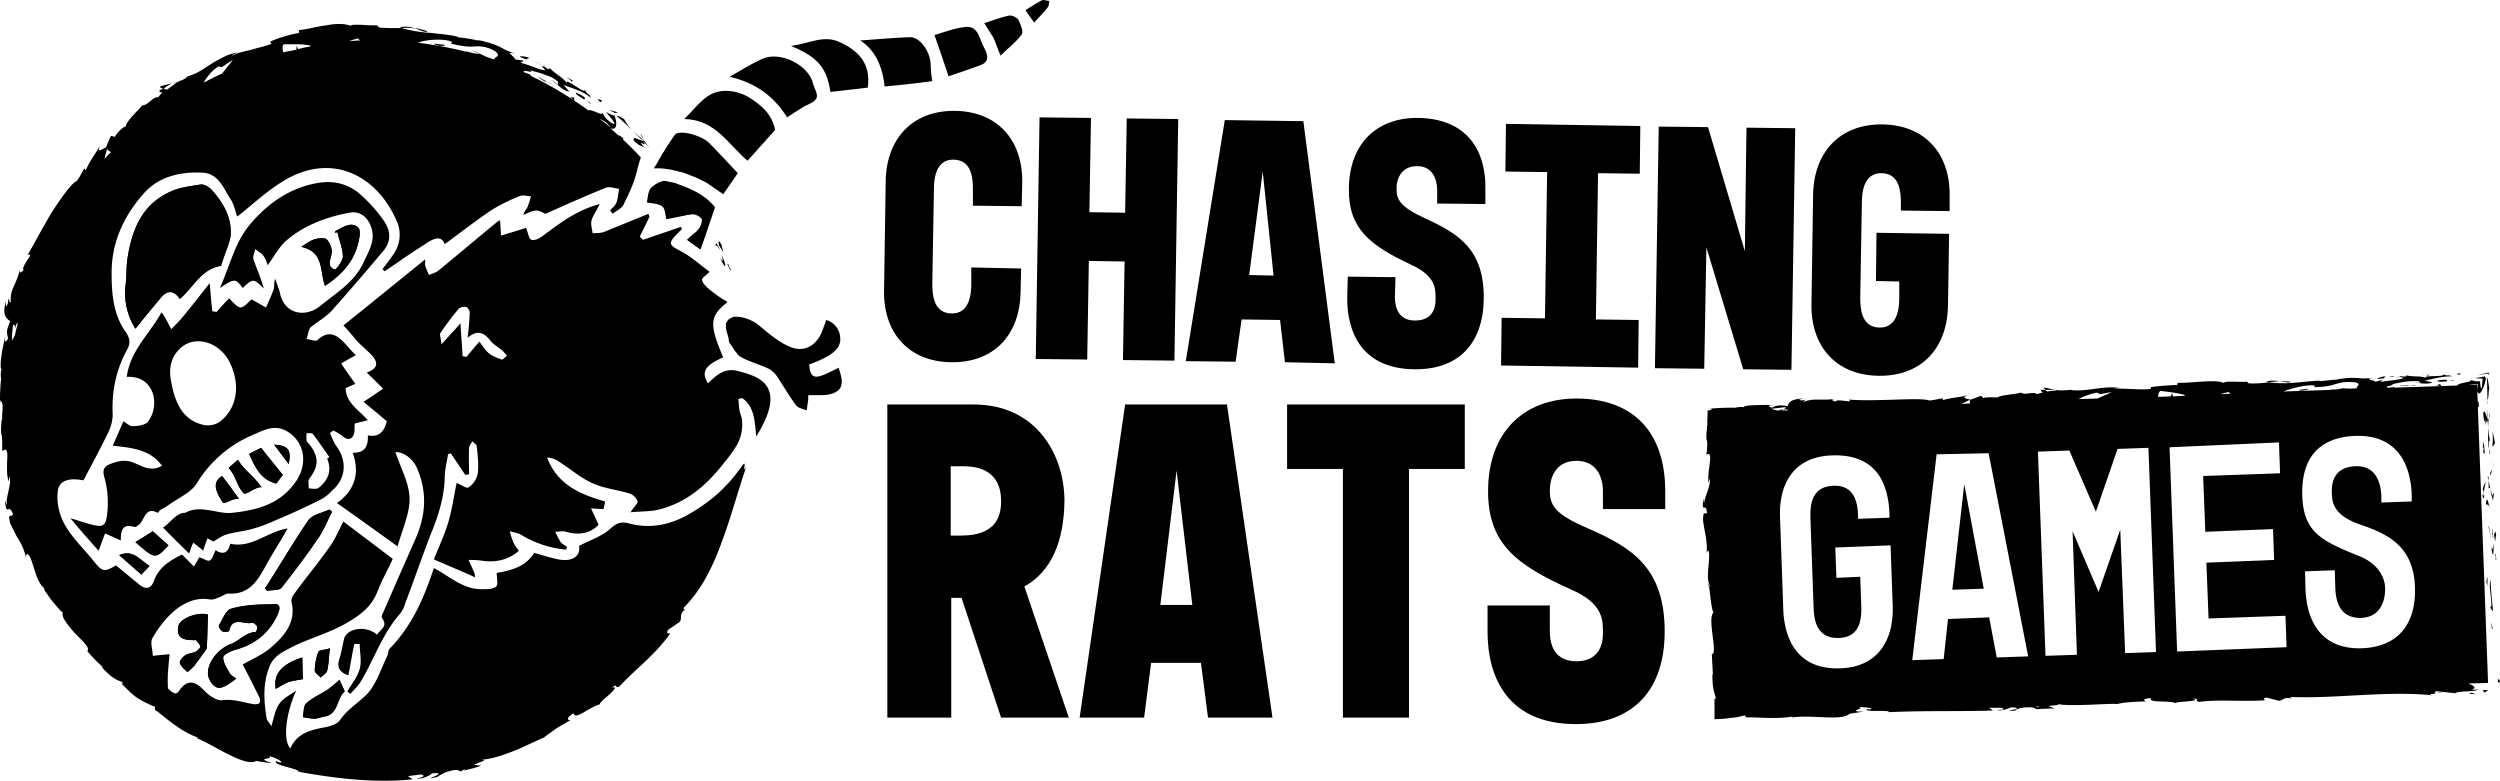 <svg xmlns="http://www.w3.org/2000/svg" width="1387.811" height="433.419" viewBox="0 0 1387.811 433.419"><path d="M64.74,136.057c-1.5,1.8-3.007,3.007-4.511,4.812-3.909-3.308-7.819-6.917-12.329-10.826C55.719,126.735,59.327,132.749,64.74,136.057Z" transform="translate(18.258 178.099)"/><path d="M69.244,132.819c-7.217,7.819-7.518,7.819-18.344-1.8,3.007-1.8,6.315-3.909,9.623-6.014C63.229,127.406,66.237,130.112,69.244,132.819Z" transform="translate(24.279 169.91)"/><path d="M75.453,140.7c-.3,5.714-.3,11.127-.6,16.84,0,.9,0,2.1-.6,2.706-2.105,3.007-4.21,5.714-6.315,8.721a42.714,42.714,0,0,1-3.909,3.609c-1.5-1.5-3.609-3.007-4.21-5.112-.3-.9,1.5-3.308,3.007-4.21,1.8-1.2,4.21-1.2,6.014-2.1.9-.6,2.406-2.105,2.406-2.707-.3-1.2-1.5-2.406-2.406-3.609h-.6c-5.112,0-10.525-.3-9.322-7.518C59.515,142.805,70.04,138.9,75.453,140.7Z" transform="translate(40.023 200.52)"/><path d="M107.662,86.587c.3,5.112-2.406,10.224-3.909,15.036-.6,1.8-1.2,3.308-1.5,4.511-11.127,1.8-15.337,12.029-22.854,18.344-3.609-5.112-7.217-4.811-10.826-.3-4.511,5.413-9.021,10.826-13.833,16.84a37.1,37.1,0,0,1-5.413-24.659c.6-4.511.3-9.022.9-13.532,2.406-16.239,7.819-30.673,24.057-37.89,5.112-2.406,11.127-3.007,16.539-3.909,1.8-.3,4.511,1.2,6.014,2.706C102.85,70.348,107.361,77.866,107.662,86.587Z" transform="translate(20.444 41.425)"/><path d="M78.568,127.43c-4.21,0-5.714,2.105-8.721,2.406-3.007-4.811-7.217-11.127-.6-15.036C71.952,118.409,74.959,122.318,78.568,127.43Z" transform="translate(54.049 149.437)"/><path d="M86.444,127.137c-2.706-.9-8.721,4.511-9.924,3.308-3.909-3.909-4.21-9.623-8.42-14.134,2.105-1.8,3.609-3.007,5.112-4.511C77.122,118.115,81.332,119.919,86.444,127.137Z" transform="translate(58.803 143.415)"/><path d="M90.544,124.636c-.6.9-2.105,2.706-3.609,4.811-8.42-2.1-11.728-8.721-15.036-16.539l6.616-3.308C82.425,114.712,86.334,119.223,90.544,124.636Z" transform="translate(66.43 138.999)"/><path d="M102.831,144.64c-4.811,10.224-12.63,16.239-23.456,19.246-2.406.6-6.616,2.707-6.616,4.21,0,3.007,2.105,6.014,3.609,8.721.6,1.2,2.105,1.8,3.609,3.007-8.119,6.315-10.826,6.616-14.134,1.8-.9-1.5-1.8-3.609-1.5-5.413.3-6.616,6.616-13.532,12.931-15.637,4.511-1.8,7.819-6.315,13.532-6.616a4.49,4.49,0,0,0,.9-3.007c-.6-.9-2.105-2.406-3.007-2.105-4.21,1.2-10.826-3.909-12.63,4.511,0,.3-2.706.9-3.609.3-1.2-.6-2.406-2.706-2.105-3.308,2.105-3.308,3.909-8.721,6.917-9.322,7.217-2.105,14.735-2.406,22.253-2.406C104.335,137.723,104.936,140.129,102.831,144.64Z" transform="translate(51.136 196.881)"/><path d="M84.619,119.826c-3.308-4.511-5.714-7.518-8.119-10.826C84.619,109.6,86.123,112.007,84.619,119.826Z" transform="translate(75.663 137.795)"/><path d="M92.015,160.329c-3.308.6-6.014.9-8.42,1.8s-4.21,2.406-6.616,3.609c-1.5-8.119,3.308-13.833,14.735-17.441C91.714,152.209,92.015,156.119,92.015,160.329Z" transform="translate(76.086 216.677)"/><path d="M92.42,146.6c-.6,4.511-.6,8.42-1.5,12.329-.3,1.5-2.406,2.706-3.609,3.909-1.2-1.2-3.308-2.706-3.308-3.909A31.242,31.242,0,0,1,86.105,148.4C87.007,147.5,90.014,147.5,92.42,146.6Z" transform="translate(90.717 213.265)"/><path d="M112.089,122.2c-2.406,4.511-4.21,9.322-6.917,13.532-6.616,9.924-13.833,19.246-21.05,28.568-1.5,1.8-5.413,1.2-8.119,1.8-.3-.3-.6-.9-1.2-1.2,8.119-12.63,15.637-25.561,24.057-37.89,2.406-3.308,7.819-4.21,11.728-6.014C110.886,121.3,111.488,121.6,112.089,122.2Z" transform="translate(72.251 161.881)"/><path d="M104.955,159.016c-4.511,3.909-3.308,12.63-11.127,13.833-1.8.3-3.909,1.2-5.714,1.2a45.612,45.612,0,0,1-6.315-.9c.6-2.406.3-6.014,1.8-7.518,3.308-3.007,7.819-5.112,11.728-7.518a85.266,85.266,0,0,0,6.917-5.714C102.85,154.505,105.256,158.715,104.955,159.016Z" transform="translate(86.301 224.906)"/><path d="M112.173,81.889c-3.007,8.721-9.322,15.036-17.442,20.449-3.007-7.819-.3-18.945-13.232-21.652,3.308-2.105,5.413-3.609,7.518-4.21s5.413-.9,6.616,0c1.8,2.105,3.308,5.413,2.706,8.119-.6,3.609-2.706,6.916,1.8,8.721.6.3,4.511-4.812,4.511-7.217,0-4.511-2.105-9.022-3.007-13.532-.6,0-.9.3-1.5.3a1.485,1.485,0,0,0,.3-.9c4.21-2.105,9.022-5.714,12.931-1.8C114.88,72.567,113.376,78.28,112.173,81.889Z" transform="translate(85.699 56.347)"/><path d="M36.2,130.4h.6C37.4,131,36.8,130.7,36.2,130.4Z" transform="translate(-5.226 180.748)"/><path d="M29.5,89.906c-.3.3-.3.6-.6.9v-1.2h0V87.5c0,.3.3.6.3.9A2.711,2.711,0,0,0,29.5,89.906Z" transform="translate(-19.878 94.641)"/><path d="M31.5,89.6c-.6,1.8-1.2,3.007-1.5,3.909Z" transform="translate(-17.671 98.856)"/><path d="M61.106,156c-.9,0-1.8-.3-2.706-.3.3,0,.3-.3.3-.6s0-.3.3-.3h0C59.3,154.8,59.9,155.1,61.106,156Z" transform="translate(39.333 229.723)"/><path d="M33.9,135.452c.9,1.2,1.5,1.5,1.8,1.2C34.5,135.753,33.9,135.151,33.9,135.452Z" transform="translate(-9.843 190.732)"/><path d="M149.3,138.079l-.6.6C149,138.079,149.3,137.778,149.3,138.079Z" transform="translate(220.581 195.924)"/><path d="M163.7,112c0,.6,0,.9-.3,1.2a2.274,2.274,0,0,0,.3-1.2Z" transform="translate(250.086 143.816)"/><path d="M104.1,167.78h-.6C105.3,167.179,106.207,166.878,104.1,167.78Z" transform="translate(129.857 254.634)"/><path d="M47.089,57.3Z" transform="translate(16.362 34.024)"/><path d="M49.911,57.9c-1.8,1.5-3.308,2.706-3.909,6.014L45.4,57Z" transform="translate(13.24 33.422)"/><path d="M30.9,89.5c-.3,1.2-.9,1.2-.9.6C30.3,90.1,30.6,89.8,30.9,89.5Z" transform="translate(-17.671 98.655)"/><path d="M58.8,155.3h-.3l-.3-.3.6.3Z" transform="translate(38.932 230.125)"/><g transform="translate(0 13.274)"><path d="M160,87.5a7.076,7.076,0,0,0,.6,2.406A7.076,7.076,0,0,1,160,87.5Z" transform="translate(243.262 81.367)"/><path d="M426.756,318.394c5.112-13.532,8.721-27.666,13.532-41.5-1.8,3.609-1.2,1.2-.9-1.8-.3.9-.6.9-.9.6a94.874,94.874,0,0,1-6.616,8.721c-1.8,2.1-3.909,4.21-6.014,6.315h0v-.6a1.1,1.1,0,0,1-.3.9A98.174,98.174,0,0,1,407.51,303.96c-10.224,5.714-21.351,7.819-33.079,4.511-3.909-.9-6.315,0-9.623,3.007-4.511,4.21-11.127,6.315-17.442,9.623.9,5.413-3.308,9.022-11.427,7.518-4.511-.9-9.022-2.406-13.532-3.609-4.811,7.819-12.63,9.623-20.749,11.127,0,2.706.9,6.315-.3,7.518-1.5,1.5-5.112,1.5-7.518,1.5-10.826.3-18.344-7.217-27.065-11.728-5.413,16.239-12.029,31.876-24.358,44.506-1.2,1.2-.9,3.308-1.8,4.811-3.308,6.917-5.714,14.735-10.525,20.148-4.812,5.112-11.127,8.721-15.337,14.735-1.5,2.406-5.413,3.609-8.721,4.21-7.819,1.5-15.337,3.308-18.945,11.728-4.511-4.811-2.105-20.749,3.308-32.177-3.308,2.406-7.217,4.21-9.322,7.217-2.406,3.308-3.007,7.518-4.511,12.63-1.2-2.1-2.706-3.308-2.706-4.811-1.5-9.322-2.1-18.644,1.5-27.967,1.8-4.812,5.413-7.518,10.224-9.924,10.826-6.014,23.155-8.721,33.981-15.337,7.518-4.511,12.63-8.721,15.938-16.84,2.406-6.315,5.714-12.029,8.42-18.043-9.022-6.917-18.043-13.532-27.365-20.75-2.406,4.511-4.511,9.623-7.518,13.833-6.014,8.721-12.931,16.84-19.246,25.561-1.2,1.5-2.406,3.609-2.1,5.112,2.706,11.127-3.609,18.644-10.826,24.96-4.511,4.21-10.525,6.616-16.239,9.924,3.007,5.714,6.014,11.728,9.021,17.742.6,1.2.9,2.706.3,3.609-.3.6-2.406.9-3.609.6-5.714-.9-11.127-3.007-17.141-2.1-3.308.3-7.819-3.007-10.525-6.014-5.112-5.112-9.322-5.112-13.232.6-.3.3-.3.6-.6.9h0a.3.3,0,0,0-.3.3c0,.3-.3.3-.6.3h-.3l.3.3a8.14,8.14,0,0,1-2.406-.9,17.19,17.19,0,0,1-2.406-2.105,84.294,84.294,0,0,1,0-8.721c.3-3.609.6-7.217.9-10.224-3.609.3-6.616.6-9.322.9,0-3.308-1.5-7.217-.3-9.623,6.014-10.525,17.442-24.358,32.177-21.652,1.8.3,3.909-.9,5.714-1.5,1.5-.6,3.007-1.8,4.21-1.8,13.232.9,17.442-9.322,22.554-18.344,3.308-5.714,6.917-11.427,10.525-17.742-11.126,1.5-19.847,11.127-31.876,8.42-1.2,5.714-4.511,6.014-8.119,3.609-1.2,2.1-1.5,4.811-3.308,5.714-1.2.6-3.609-1.2-5.714-1.8-.6.9-1.5,2.706-3.007,5.112l-6.616-6.616c-6.616,3.308-12.931,6.917-15.637,14.735-1.5,4.21-4.511,4.812-7.819,2.105-4.511-3.609-8.721-7.217-13.232-10.826-6.616,3.909-7.518,3.609-12.63-2.706-6.916-8.721-16.239-16.539-18.945-27.967a29.35,29.35,0,0,1-.6-11.427c1.2-5.112,6.315-6.616,14.134-5.112,4.811-9.021,9.623-18.043,14.134-27.365a23.307,23.307,0,0,0,2.105-9.022c-.6-12.931,1.8-24.96,8.119-36.387,1.8-3.308,1.5-6.014-.9-9.623-6.916-9.623-7.819-21.351-7.819-32.778,0-16.84,6.616-31.275,17.442-43.6,8.119-9.623,20.148-12.63,32.778-12.029,9.022.3,11.728,8.42,15.637,14.434,2.105,3.007,2.706,6.917,3.909,9.924,8.119-6.315,15.637-13.532,24.358-18.945,27.065-17.442,53.227-4.511,64.354,21.952a18.532,18.532,0,0,1-2.105,18.043c-1.8,2.706-3.909,5.413-6.014,8.119l1.2,1.2c3.609-2.406,7.217-4.811,10.525-7.217,4.511-3.007,8.721-5.714,13.232-8.721,3.909-2.406,7.819-3.909,9.623.9,9.022-6.616,17.442-13.232,26.463-19.246a103.358,103.358,0,0,1,15.337-7.518c1.8-.6,3.909,0,6.014.3a41.775,41.775,0,0,1-1.8,5.714c-.6,1.2-1.8,2.406-2.406,4.511,2.406-.9,4.812-2.406,7.217-2.406,2.1,0,4.21,1.5,5.112,1.8,11.427-5.112,22.253-9.924,33.38-14.434,2.1-.9,5.112.3,7.518.6-.6,2.406-.6,5.112-1.5,7.518-.6,1.8-2.406,3.007-3.609,4.511a7.974,7.974,0,0,1,1.5,1.8c2.105-1.8,5.112-3.007,6.014-5.112,3.007-6.014,6.014-12.329,7.518-18.945a65.3,65.3,0,0,1,2.105-7.217q-4.511-4.962-9.924-9.924h0l.3-.6c-1.8-1.5-3.308-2.406-2.706-1.5-1.5-1.5-3.007-2.706-4.511-4.21,3.609,1.5,3.909-3.007,2.1-7.217h.3l-.3-.3a.3.3,0,0,0,.3.3c-.3.3-.6.6-4.811-1.8.9,1.5,7.217,8.119,3.308,6.315C360.6,82.932,362.1,82.932,360,80.527c.9,2.406-5.714-2.105-7.518-1.2-2.406-1.8-5.112-3.609-7.819-5.413h0v-1.8h-2.105l2.105,1.8A195.019,195.019,0,0,0,320.3,60.078c.3,0,.3-.3,0-.6l-3.308-1.2c-2.406-2.406,6.917,1.2,3.007-1.2,2.406.6,4.811,1.2,7.518,2.105,1.2.6,2.706.9,3.909,1.5a16.56,16.56,0,0,1,4.21,2.706v2.105c0-.6-2.706-2.706-4.511-3.308,3.007,1.2,7.518,6.917,10.826,6.616-1.2-1.2-2.105-2.406-3.308-3.609,4.511,1.8,10.826,3.308,15.337,7.217-1.2-3.007-1.2-.6-3.609-4.811,1.8,4.21-12.931-8.42-9.322-2.706-2.706-4.21-6.014-4.811-10.224-9.322,0,.6,1.2,2.105-3.007-.6h-1.2c.9.9,1.8,1.5,1.8,2.105-1.5,0-3.909-.9-6.315-1.8s-5.112-1.8-6.315-2.105c-2.706-1.5,1.5,0,.3-1.5-1.5-.3-2.706-.3-4.21-.6,0-1.5-6.616-5.112.3-3.007l-6.014-2.406a36.193,36.193,0,0,0-11.427-4.511c-3.007-1.2-7.819-.6-4.811-.9-3.308-.6-6.616-1.2-9.924-1.5v-.3c-4.811-1.2-9.924-1.5-15.036-2.105a79.624,79.624,0,0,1-16.239-2.706h-5.413a58.039,58.039,0,0,1-6.917-.3l-1.2-1.2c-2.105,0-5.413,0-8.42-.3-3.007,0-5.714-.3-6.315.6-2.406-1.2-7.819-1.5-13.232-.3a82.432,82.432,0,0,0-8.42,1.5c-2.706.6-5.112.9-6.917,1.2v1.5a68.187,68.187,0,0,0-7.518,1.8,57.263,57.263,0,0,0-8.42,3.007l.6,1.2c-2.406,1.2-6.014,1.8-9.924,3.007-1.8.6-3.909.9-6.014,1.5a35.377,35.377,0,0,0-6.014,2.105c.3-.6,2.406-1.5,4.21-1.8A23.2,23.2,0,0,0,151,49.252c-2.406,1.2-4.812,2.406-7.217,3.909s-4.511,3.007-6.616,4.21a28.363,28.363,0,0,1-6.916,3.007,11.3,11.3,0,0,1-4.811,2.706c.3,0,.3-.3.6-.3-.3,0-.6.3-.9.6a14.658,14.658,0,0,0-3.308,1.2l2.706-.9c-1.5.9-3.909,2.706-6.014,4.21l-1.8-.6a23.724,23.724,0,0,1,4.811-3.007c-3.308.9-7.518,1.5-6.616,2.406l1.5.6c-.3,0-.3.3-.6.3-2.406.9-1.5,1.8.3,1.8a19.454,19.454,0,0,0-2.406,2.706c-3.007-.6-5.413,4.511-9.022,4.511-.3.9-3.007,3.308-5.112,5.714-1.8,2.105-3.609,4.21-3.909,5.714h0v.6c-.3-.3-.9.3,0-.6a16.475,16.475,0,0,0-6.014,6.014l-2.105-.6a56.971,56.971,0,0,0-2.706,6.315c-3.609,2.105-5.112,2.706-3.308-.9-2.706,4.21-3.609,5.714-4.511,7.217a49.287,49.287,0,0,0-3.609,6.616l-.6-1.2c-1.8,2.406-3.308,6.916-5.112,7.518-2.706,1.8-7.518,8.42-12.63,16.239-4.811,7.819-9.623,17.141-13.833,24.358,2.406-.9,1.2.9-.3,3.007-1.2,2.105-3.007,4.511-1.8,5.413-1.2.6-2.406,2.706-2.105-.3a66.082,66.082,0,0,1-3.609,9.623,15.662,15.662,0,0,0-1.5,8.42c-1.2.6-.6-2.1-1.5-1.5,0,.6,0,2.706-.9,3.609-.6.6-.3-1.5-.3-2.706-1.2,4.21-1.2,6.616-.3,8.42a5.863,5.863,0,0,0,2.706,2.706,26.465,26.465,0,0,0-1.8,5.112,11.689,11.689,0,0,0,.6,4.511c-.9,1.5-2.406,3.609-1.5-1.5-.3,1.5-1.5,6.014-2.105,10.224s-.9,8.119,0,8.42c-.6.9-.6,4.21-.3,5.112a106.466,106.466,0,0,0-.6,13.833l.3-1.8c2.105,2.706.6,5.413.9,10.826h-.3c-.6,6.014-.3,7.518,0,8.721s.3,2.707.3,8.721l1.5-.9c1.5.3,1.5,3.007,1.2,6.616,0,3.308-.3,7.819.9,11.127l.3-2.706c.9,1.8.3,4.511-.3,7.518s-1.5,6.014-.9,7.819c0,.9-.9-1.2-1.2-2.406.9,10.525,2.105.9,4.511,8.119-.6,1.5-3.007-.9-1.8,3.909,0,1.2,2.105,4.511,3.909,8.42a33.24,33.24,0,0,1,5.112,11.728c0-1.8.3-3.308,2.105-.6,2.406,4.812,3.609,14.434,8.119,17.442v1.2c1.2,1.5,3.007,4.511,5.112,6.917s3.909,4.811,5.112,5.413c-.6,1.5.3,3.308,1.8,5.413A52.35,52.35,0,0,0,68,370.117c4.21,4.21,8.119,7.819,6.315,9.322a82.859,82.859,0,0,0,8.721,9.022h-.6c5.413,6.014,8.42,7.217,11.127,8.119,1.2,1.5,0,.9-.3.9,4.21,4.21,6.616,6.616,9.022,8.119a56.378,56.378,0,0,0,9.623,4.812v1.8c2.406.9,12.931,11.728,24.057,15.337a2.348,2.348,0,0,1-1.5,0c6.014,2.406,12.63,6.616,18.945,9.623,6.014,3.007,11.728,5.112,14.735,3.308a76.247,76.247,0,0,0,8.721,1.2c-10.525-3.308,2.1-1.8-1.8-3.909a18.011,18.011,0,0,1,6.014,2.406c1.5.9,1.5,1.5-.9.9l-.9-.6c-2.706,2.406,12.931,4.21,12.329,6.014,21.351,3.909,43,6.315,63.451,4.21l-2.706-1.8,7.217-.9c1.8.3,2.706,1.5-2.406,2.1,3.007.9,8.42-2.1,8.42-2.706,9.924-.9-3.308,3.308-.3,2.706l4.21-.9h-.9c3.308-1.5,3.308-2.406,9.322-3.609,3.909-.3,2.406.9,3.909.6a9.484,9.484,0,0,0,2.406-.6,73.782,73.782,0,0,0,8.721-2.406l-3.909-.6c3.609-1.8,8.119-2.406,3.609-3.007,3.308.6,11.427-1.8,18.945-4.811,3.909-1.5,7.217-3.308,10.224-4.511a57.548,57.548,0,0,1,6.014-2.706c2.105-1.8,4.511-3.308,6.917-5.112,2.406-1.5,5.112-3.007,8.119-4.812-1.5.6-3.609-.6,1.5-3.609.3,2.105,2.706,1.2,5.714-.6s6.616-3.909,9.322-4.511c-1.8.3,1.5-2.406,4.21-4.811,3.007-2.707,5.413-5.413,1.8-4.21,3.909-3.007,1.2.9,4.511-.9,7.819-8.721,19.547-17.141,27.967-29.17-.3-.6-2.406.9-1.2-2.1,2.406-1.5,4.511-3.007,6.616-4.511,1.5-2.406-.9-3.909,3.308-7.217-.9.3-1.8.9-.9-.9C415.63,345.158,421.945,331.926,426.756,318.394ZM364.808,88.947a46.861,46.861,0,0,0-6.014-4.812A11.372,11.372,0,0,1,364.808,88.947Zm-7.217-6.014Zm-55.633-37.89h0c-.6-.3-.9-.3-1.2-.6C301.056,44.741,301.357,44.741,301.959,45.042Zm-42.1-3.909a38.107,38.107,0,0,1,12.329-.9c7.819.9,3.007,2.406,4.21,2.105a70.139,70.139,0,0,0,8.119,1.5,28.8,28.8,0,0,0,5.112,0,18.309,18.309,0,0,1,11.127,2.706c3.909,3.007-.9,3.007-.3,4.511a33.04,33.04,0,0,1-7.217-2.706,32.591,32.591,0,0,0-5.714-2.406l4.811,2.1a26.342,26.342,0,0,1-8.119-1.8,4.9,4.9,0,0,0,1.8.9,218.039,218.039,0,0,0-28.568-5.413A7.077,7.077,0,0,0,259.858,41.133Zm-34.883-1.8c-.3.3.3.9.9,1.2-2.1,0-3.909.3-6.014.3A46.385,46.385,0,0,1,224.975,39.328Zm-41.5,3.308h6.315a45.512,45.512,0,0,1,7.819.6c.3,0,.6.3.9.6a61.59,61.59,0,0,0-7.217,1.5l-.6-2.105-.3,2.406h0c-2.406.6-4.812.9-7.217,1.5C182.574,45.042,182.574,43.538,183.476,42.636ZM147.089,54.966l2.1.3c1.8-1.2,3.909-2.706,6.014-3.909l-6.014,7.518c-3.308,1.5-6.917,3.308-10.224,5.112A25.589,25.589,0,0,1,147.089,54.966ZM85.442,100.675c.3.9.9,1.2,2.105,1.8a46.258,46.258,0,0,0-3.609,3.909A40.059,40.059,0,0,1,85.442,100.675ZM32.516,207.129a73.925,73.925,0,0,1,.6-8.42c.6-.9.9,0,1.5,1.5v-1.5c.6-.9.9-1.5,1.2-1.5-.3,1.2-.6,2.706-.9,3.909,0,.3-.3.6-.3.9h0c0,.6-.3,1.2-.3,1.8A27.228,27.228,0,0,1,32.516,207.129Zm250.8,238.77h-1.5C284.818,444.7,284.216,445.3,283.314,445.9Z" transform="translate(-25.9 -31.345)"/><path d="M161.931,78.762c-.3-.6-.6-1.5-1.2-3.007-.3,1.2-1.8-3.007,1.2,3.609Z" transform="translate(243.436 57.327)"/><path d="M160.7,76.95c1.2,3.007,0-2.105,0,0Z" transform="translate(244.667 59.138)"/><path d="M161.1,77.3c0-.9-1.5-4.511-.6-3.308-2.1-3.909-2.1-2.706-1.8-.3Z" transform="translate(240.357 49.169)"/><path d="M159.231,73.6c-.6,0,.3.6,1.5,2.105L158.329,71.8h0C158.028,72.7,157.427,73,159.231,73.6Z" transform="translate(239.22 49.854)"/><path d="M158.8,75.7c3.308,7.217,4.21,5.714.9-1.8C160.3,76.306,161.206,79.313,158.8,75.7Z" transform="translate(240.853 54.069)"/><path d="M157.7,72.5h0l1.8,2.706Z" transform="translate(238.645 51.259)"/><path d="M144.1,51.7a18.246,18.246,0,0,0,2.105,3.007C145.6,53.805,144.7,51.7,144.1,51.7Z" transform="translate(211.348 9.51)"/><path d="M146.316,54.615l1.5,1.2A31.253,31.253,0,0,1,143.91,50.1c-3.007-1.8-3.609-1.8-4.21-1.8,2.406,2.105,4.812,4.21,7.217,6.616Z" transform="translate(202.516 2.686)"/><path d="M148.715,56.914c-2.105-.3-5.714-3.007-4.811,0,4.21,3.909,3.609,2.105,6.315,4.21-6.315-6.917,2.706,1.2-1.5-4.21l2.406,2.406,1.2,1.2c-.3-.6-.9-.9-1.2-1.5a16.682,16.682,0,0,0-1.8-2.406v.3h0c.3.3.3.6,0,0h-.6c-1.8-2.105,0-.6.6,0h.3c-2.406-2.105-4.811-3.909-7.217-6.014A85.47,85.47,0,0,1,148.715,56.914Z" transform="translate(207.936 7.904)"/><path d="M143.211,48.7c-1.5-.6-3.308-.9-4.811-1.5l3.007,1.8Z" transform="translate(199.907 0.478)"/><path d="M138.906,46.1l-2.706-.9,1.5,1.8Z" transform="translate(195.491 -3.537)"/><path d="M109.617,33.9a42.011,42.011,0,0,0-7.217-1.8C106.009,33.6,108.715,34.806,109.617,33.9Z" transform="translate(127.649 -29.831)"/><path d="M108.12,32.9a13.215,13.215,0,0,0-8.42-.6,2.711,2.711,0,0,0,1.5.3A27.778,27.778,0,0,1,108.12,32.9Z" transform="translate(122.229 -30.329)"/><path d="M125.1,38.5c2.105.9.6,0,0,0Z" transform="translate(173.212 -16.985)"/><path d="M127.1,41.9c.3-.3.6-.3,1.2-.3C127.7,41.6,127.4,41.6,127.1,41.9Z" transform="translate(177.226 -10.762)"/><path d="M125.3,38.6a11.354,11.354,0,0,0,2.406,1.5A6.547,6.547,0,0,1,125.3,38.6Z" transform="translate(173.613 -16.784)"/><path d="M126,38.9a6.574,6.574,0,0,1,1.5.9C127.8,39.8,127.8,39.5,126,38.9Z" transform="translate(175.018 -16.182)"/><path d="M126.906,39.3c-.6-.3-1.5-.6-2.706-1.2a27.942,27.942,0,0,1,3.007,1.5Z" transform="translate(171.405 -17.788)"/><path d="M134.61,43.305A27.494,27.494,0,0,0,130.4,41.2c2.105,1.2,2.706,1.8,3.308,2.706C134.009,43.606,133.407,42.7,134.61,43.305Z" transform="translate(183.85 -11.565)"/><path d="M132.215,44c-.3,1.2,2.406,2.406,5.112,4.21-.3,0-.3-.3-.6-.3C138.53,47.007,135.523,45.5,132.215,44Z" transform="translate(187.447 -5.945)"/><path d="M136.506,47.3c.6-.3-.9-.9-2.406-1.8C135,46.1,135.6,46.7,136.506,47.3Z" transform="translate(191.276 -2.934)"/><path d="M124.641,38.767c1.2.9,1.5-.9,2.105-.3C129.152,37.865,116.522,36.06,124.641,38.767Z" transform="translate(166.754 -19.356)"/><path d="M125.1,41.122l4.21,2.706c0-.3.6,0,1.5.3C128.107,42.626,125.1,40.821,125.1,41.122Z" transform="translate(173.212 -11.788)"/><path d="M130.709,43.9c-.9-.3-2.406-1.5-3.609-1.8A40.161,40.161,0,0,0,130.709,43.9Z" transform="translate(177.226 -9.759)"/><path d="M106.189,35c-.6.3.9.9,3.007,1.2,1.5,0,3.308,0,2.706-.6Z" transform="translate(134.986 -24.01)"/></g><path d="M33.933,119.6l-.3,3.308c-.6-1.8-.6-2.706-.3-3.609Z" transform="translate(-11.379 158.469)"/><path d="M40.9,136.7l-.9,1.5.6-2.406Z" transform="translate(2.401 191.587)"/><path d="M52.909,149.608c-.9,1.8-1.2-.6-3.609-3.308C50.2,147.5,51.706,148.405,52.909,149.608Z" transform="translate(21.068 212.663)"/><path d="M324.163,162.935c-3.609-3.007-9.021-4.511-13.833-5.714h0c-6.916-1.8-11.728,2.406-16.239,6.917-3.909-6.315-1.8-9.924,8.42-14.434-7.518-17.742-7.518-22.253.9-29.47.6-.3.9-.9,1.5-1.2a10.547,10.547,0,0,0-2.406-1.5,74.454,74.454,0,0,1-7.819-5.714c-1.8-1.5-3.609-3.308-3.909-5.112-.3-.9,2.406-2.706,4.21-4.511-5.413-3.909-10.525-8.721-16.539-11.728-5.714-3.007-6.616-3.909-2.1-8.721l3.308-3.308c-.3-.3-.3-.6-.6-1.2-6.917,2.406-14.134,4.811-21.05,7.217l-1.8-1.8c1.8-3.609,3.609-7.217,5.413-11.127-.3-.3-.3-.9-.6-1.5l-24.358,9.924c-2.105.9-4.511.6-6.616.9-.3-2.406-1.2-5.112-.6-7.217.9-3.007,3.007-5.714,4.511-9.022C221.318,67.908,212,75.125,202.673,82.042c-1.8,1.5-4.811,3.007-6.616,2.406-1.5-.6-1.8-3.909-3.007-6.616-3.909,1.2-8.42,2.706-13.833,4.21-.3-3.308-.3-6.014-.6-8.42-.6.3-.9.3-1.2.6-11.127,9.022-21.952,18.344-33.079,27.365-1.5,1.2-3.308,1.5-5.112,2.406a36.682,36.682,0,0,1-2.105-5.112c-.3-.6,0-1.5,0-3.609-15.637,12.63-30.372,24.659-45.408,36.688,3.609,3.909,6.014,6.917,8.42,9.623,1.5,1.5,3.308,3.007,4.811,4.511,6.917,6.014,6.315,9.623-.3,12.029,2.706,2.706,6.014,5.714,9.022,9.021-3.609,2.406-6.917,4.811-10.826,7.217,3.909,3.308,8.42,6.917,12.931,10.826-1.5,5.714-4.21,9.022-10.525,7.819.3,5.714-1.5,9.924-8.42,9.623,4.21,11.728.9,21.05-8.721,27.967,11.127,7.819,21.952,15.637,33.68,24.057,2.706-9.924,6.917-18.644,6.616-27.065s-5.112-16.84-7.819-25.26c4.511-.3,9.924,3.909,12.029,9.021,5.714,13.232,4.811,26.162-.9,39.093s-11.427,25.862-17.141,39.093c-.6,1.5-2.105,3.909-1.5,4.812,3.609,4.811-.9,6.315-2.706,9.322-6.014-5.413-16.84-3.609-18.344,2.406-.9,3.909-1.5,7.819-2.706,11.427-1.2,4.21,0,6.917,5.112,8.721,1.2-6.014,2.105-11.728,3.308-17.442h3.007c0,4.811,1.2,9.623,0,13.833-1.2,4.511-4.511,8.42-6.917,12.63.6.3,1.2.9,1.8,1.2,1.8-2.105,3.909-3.909,5.413-6.315,7.518-12.329,12.029-26.463,21.652-37.59a15.912,15.912,0,0,0,3.308-6.315c5.112-13.232,9.623-26.764,14.735-39.695,3.909-9.623,6.917-19.547,7.217-30.072,0-4.21,1.2-8.721,1.8-12.931.6-.3.9-.3,1.5-.6,2.706,3.909,5.413,8.119,8.119,12.029.6,0,1.2-.3,2.1-.3,0-4.811-.3-9.924,0-14.735,0-1.2,1.2-2.406,1.8-3.609.9.9,2.406,1.8,2.406,2.706.6,5.112,1.2,10.224.6,15.036a11.738,11.738,0,0,1-5.112,7.819c-1.2.9-4.511-1.8-6.616-2.406-1.5,6.916-2.406,14.134-4.511,21.351s-5.413,14.134-8.119,21.05c8.119,3.609,15.637,6.616,22.854,9.924a7.64,7.64,0,0,0-.9-3.609c-.9-2.105-1.8-3.909-2.706-6.014a48.712,48.712,0,0,1,6.616.3c7.518,1.2,14.735.3,21.351-5.413a19.628,19.628,0,0,1-3.007-4.511,38.884,38.884,0,0,1-2.105-6.315c2.105.6,4.511.9,6.014,1.8a58.56,58.56,0,0,0,25.26,8.42c.3-.6.3-.9.6-1.5-1.2-.9-2.706-1.5-3.609-2.706a52.253,52.253,0,0,1-3.007-5.714c2.105,0,4.21-.6,6.014,0,7.217,2.105,13.532.9,18.043-3.909-1.5-3.308-2.706-6.014-4.21-9.022,2.406,0,4.511.3,6.917.3a31.948,31.948,0,0,0,.9-4.21c-13.833-3.909-26.463-9.322-32.177-24.358a11.34,11.34,0,0,1,6.315,2.105c6.315,3.909,12.029,9.022,18.644,12.029,6.315,3.007,13.532,3.609,20.449,5.714A7.221,7.221,0,0,1,255,229.694c.3.9-2.1,3.007-3.909,6.014,6.014-.6,11.728-.3,16.84-1.8,15.337-4.21,26.162-14.134,35.485-26.162a74.456,74.456,0,0,0,5.714-7.819c.3-.3.3-.6.6-.9a22.892,22.892,0,0,0,3.308-13.232,12.067,12.067,0,0,0-.9-4.511c-.9-2.706-.9-5.714-1.2-8.42.6-.3,1.5-.3,2.105-.6,6.917,4.811,6.917,12.931,7.819,21.351C329.877,179.173,331.38,168.949,324.163,162.935ZM179.518,150.906c-2.406-.9-5.112-1.8-7.217-3.609-1.8-1.5-3.308-3.909-5.112-6.315-2.706,3.007-4.812,5.714-7.217,8.42-.6,0-1.5-.3-2.105-.3-.3-6.014-.9-12.029-1.2-18.344-3.007,3.609-6.315,6.917-10.525,11.728-.3-3.308-1.2-5.413-.6-6.315a159.24,159.24,0,0,1,10.224-13.532,5.219,5.219,0,0,1,4.21-.9,4.123,4.123,0,0,1,1.8,3.909,126.229,126.229,0,0,1-1.2,13.232c6.014-5.112,9.623-2.406,12.931,1.8,1.8,2.105,4.511,3.609,6.616,5.413.9.9,1.5,1.8,2.406,2.706C181.623,149.4,180.119,151.207,179.518,150.906Z" transform="translate(98.946 48.676)"/><path d="M184.447,131.38c9.623-10.826,18.945-21.652,28.267-32.778,4.511-5.413,3.909-11.427,0-16.84a80.222,80.222,0,0,0-12.63-14.134c-6.616-6.014-14.735-8.119-23.757-6.616-16.239,2.706-29.17,12.329-38.793,24.358-7.217,9.022-10.224,21.652-15.637,33.981,8.119-5.413,8.721-5.413,12.63,0,5.714-5.413,6.014-5.413,11.728.3-1.5-5.714-3.909-10.826-5.714-16.239-.6-1.5.6-3.609.9-5.714,1.5,1.2,3.308,2.1,4.511,3.609a17.537,17.537,0,0,1,2.406,5.413c3.609-4.811,6.315-10.224,10.525-13.833,9.924-8.42,21.952-12.931,34.883-15.337,6.014-1.2,10.525,2.706,12.329,8.721,2.105,7.217-1.8,12.931-4.511,18.945-5.112,11.127-15.637,17.141-24.358,24.358-8.119,6.315-19.547,4.21-21.952-7.217-.6-2.706-1.8-5.413-2.706-8.119-.9,2.406-.3,4.511-.9,6.014-1.2,3.308-2.706,6.616-4.21,9.924-2.706-1.5-5.112-3.007-8.119-4.511-6.014,6.014-6.014,6.014-12.329-.6-2.406,2.406-4.811,5.112-6.916,7.518-.9,0-1.5-.3-2.406-.3-.6-4.811-.9-9.623-1.5-15.637-5.714,7.217-10.525,13.532-15.637,19.547-1.8,2.105-3.909,4.21-5.714,6.014-1.2-2.406-2.406-4.811-3.909-7.217,0-.3-.3-.6-1.5-2.105-6.616,12.029-17.442,21.351-19.246,35.785,15.036-.9,18.945,15.337,11.728,24.96-1.5,1.8-5.714,2.406-8.721,2.406-1.5,0-3.308-1.8-4.811-2.706-2.105,4.511-3.909,9.022-6.014,13.532,10.224,1.2,20.449,1.8,27.365,11.127-6.014,3.609-10.826.3-15.337-1.5-4.811-2.1-9.021-1.2-13.532.6-3.007,1.2-4.21,3.007-3.308,6.616a53.284,53.284,0,0,1,1.5,22.855c-.6,3.909-2.105,5.112-4.811,4.811-4.511-.6-9.022-2.406-15.337-4.21,5.714,6.917,10.826,12.63,15.637,18.043,1.5-3.909,2.406-6.616,3.609-9.623,2.706,1.2,5.413,2.406,8.721,3.909,0-5.112.6-9.623,7.518-7.518.9.3,2.706-1.2,3.609-2.406,2.406-3.308,3.308-8.721,9.322-5.413.3,0,1.2-1.5,1.8-1.8a35.809,35.809,0,0,0,4.511-2.706c5.413-3.909,12.029-6.616,15.337-11.728a66.642,66.642,0,0,1,31.275-27.065c5.714-2.406,11.728-6.014,18.644-2.105,9.924,5.714,12.029,17.742,5.413,27.666-8.721,12.931-21.652,16.239-35.785,17.742-7.518.9-17.742-4.811-25.862,0-4.812-.3-8.721,6.014-12.329,8.119,2.105,2.406,12.029,12.029,14.434,14.434.6-1.2,1.2-3.909,2.406-6.014,2.105,1.8,3.909,3.007,5.413,4.511.6-2.105,1.5-4.511,2.406-6.916,2.105,1.2,3.308,1.8,3.308,1.8,3.007-1.8,5.112-3.308,7.217-3.909,5.112-1.5,10.224-1.8,15.036-3.308a82.392,82.392,0,0,0,12.029-4.511c8.721-3.609,17.141-7.518,25.561-11.728a23.549,23.549,0,0,0,6.014-4.811c7.819-6.616,8.42-16.539,2.406-24.659-1.5-2.105-2.406-4.812-3.609-7.217.6-.6,1.2-.9,1.8-1.5a28.556,28.556,0,0,1,5.112,3.007c3.007,2.706,5.714,2.105,6.616-1.8.3-1.5,0-3.308.3-5.112l7.217-1.8c-4.811-5.714-12.029-9.322-12.329-17.742a52.109,52.109,0,0,1,5.413-2.406c-2.706-3.909-5.413-7.518-7.819-11.427,2.706-1.5,5.112-3.007,8.119-4.511-1.2-1.2-3.007-3.007-4.511-4.811-4.811-5.413-9.623-10.224-16.84-3.609-.9.9-3.909-.3-6.014-.6.9-2.406.9-5.112,2.406-6.616C176.027,138,181.139,135.289,184.447,131.38ZM122.2,193.327a12,12,0,0,1-9.022,2.105c-11.127-2.406-15.938-10.826-18.344-24.057-.9-4.511-1.5-11.728,4.21-17.742,7.217-7.819,20.148-5.714,27.065,4.811C132.122,168.368,133.927,183.7,122.2,193.327Zm51.423,7.217c3.007,3.909,6.014,8.42,9.022,12.63-.3.3-.9.6-1.2.9,2.706,6.616.6,12.029-4.812,16.239-1.2.9-3.609.3-5.413.3,0-1.8-.6-4.21.3-5.413,5.112-6.616,5.413-11.728.6-18.344-.6-.9-1.8-1.8-2.105-2.706a19.647,19.647,0,0,1,0-4.21C171.216,199.943,173.02,199.643,173.621,200.545Z" transform="translate(0.193 40.537)"/><path d="M107.662,86.587c.3,5.112-2.406,10.224-3.909,15.036-.6,1.8-1.2,3.308-1.5,4.511-11.127,1.8-15.337,12.029-22.854,18.344-3.609-5.112-7.217-4.811-10.826-.3-4.511,5.413-9.021,10.826-13.833,16.84a37.1,37.1,0,0,1-5.413-24.659c.6-4.511.3-9.022.9-13.532,2.406-16.239,7.819-30.673,24.057-37.89,5.112-2.406,11.127-3.007,16.539-3.909,1.8-.3,4.511,1.2,6.014,2.706C102.85,70.348,107.361,77.866,107.662,86.587Z" transform="translate(20.444 41.425)"/><path d="M220.344,127.5c-4.21,2.105-9.623,1.2-14.735,1.5v2.406c-.3,2.105-.6,4.21-.9,6.014-1.8-.9-4.511-1.2-5.713-2.706-3.909-5.112-6.917-10.525-10.525-15.938a13.752,13.752,0,0,0-4.812-4.511c-5.112-2.406-10.826-3.909-15.637-6.616-.3-.3-.6-.3-.9-.6l-.6-.6c-.3-.3-.6-.6-.6-.9-.3-.3-.3-.6-.6-.6h0l-1.8-2.706a12.729,12.729,0,0,0-1.5-2.105,5.664,5.664,0,0,1-.6-2.406,1.808,1.808,0,0,0-.3-1.2c0-.3-.3-.9-.3-1.2s-.3-.9-.3-1.2c-.3-.9-.3-1.5-.6-2.406V89.309a.931.931,0,0,1,.3-.6,6.29,6.29,0,0,1,1.2-1.8,6.576,6.576,0,0,1,1.5-.9c.3,0,.3-.3.6-.3s.3,0,.6-.3h1.8c3.909,0,9.022,2.105,12.029,4.511,5.413,4.511,10.826,9.322,17.141,12.029,8.119,3.609,15.036-.3,18.344-8.721.6-1.8,1.5-3.909,2.1-6.014a10.653,10.653,0,0,1,7.819,9.924c.6,6.014-4.811,10.224-17.141,14.735.3,6.616,2.406,8.119,8.119,5.714,2.706-1.2,5.413-2.406,8.119-3.909C224.254,119.08,226.058,124.794,220.344,127.5Z" transform="translate(243.061 90.426)"/><path d="M160.5,89.906c-.3-.9-.3-1.5-.6-2.406A7.076,7.076,0,0,1,160.5,89.906Z" transform="translate(243.061 94.641)"/><path d="M202.721,65.356C197.909,70.769,192.5,76.783,187.384,82.5c-10.826-9.022-17.742-22.855-35.184-23.155,5.413-5.112,9.322-10.826,15.036-13.833,6.315-3.007,13.833-2.105,20.449,1.5C194.3,51.222,200.616,55.733,202.721,65.356Z" transform="translate(227.606 6.723)"/><path d="M208.715,60.623c-1.2,2.406-5.112,3.308-7.819,5.112-3.007,1.8-5.714,3.609-8.42,5.413C184.958,59.119,174.734,51.9,160.6,48.594c6.315-3.609,12.029-7.217,18.043-9.924C188.567,34.16,204.5,41.978,206.91,52.5,207.512,54.909,209.918,58.518,208.715,60.623Z" transform="translate(244.466 -5.986)"/><path d="M193.211,73.926l-8.119,11.728c-1.2-.9-2.105-1.5-3.308-2.406a26.013,26.013,0,0,1-3.007-2.105c-1.2-.6-2.1-1.5-3.308-2.105l-1.8-.9-1.8-.9-1.8-.9c-.9-.3-1.5-.6-2.406-.9-1.5-.6-3.007-1.2-4.812-1.8a2.253,2.253,0,0,0-1.5-.3c-.3,0-.6-.3-.9-.3s-.6-.3-.9-.3c-1.5-.3-2.706-.6-4.21-.9h-.3a33.14,33.14,0,0,0-5.413-.6H146.6c.3-.6.6-.9.9-1.5l.3-.3c.6-1.2,1.2-2.105,1.8-3.308.6-.9,1.2-2.105,1.8-3.007,0-.3.3-.6.6-.9a106.155,106.155,0,0,1,6.315-9.623c2.406-3.007,14.735.3,18.945,4.511,2.707,2.706,5.413,5.714,8.119,8.42C187.5,67.912,190.2,70.618,193.211,73.926Z" transform="translate(216.366 22.21)"/><path d="M198.232,61.171c-1.2-10.826-4.811-19.847-13.532-25.561,9.022-.6,18.344-1.5,27.365-1.8,5.714-.3,11.427,7.819,11.728,15.036a63.531,63.531,0,0,0,.9,9.322C216.576,59.366,207.555,60.269,198.232,61.171Z" transform="translate(292.839 -13.15)"/><path d="M193.852,63.457C191.747,49.925,186.936,44.211,171.9,37.9c10.224-1.2,18.043-6.315,27.065-2.105C209.49,40.6,216.406,47.82,214.6,61.051,207.986,61.953,201.07,62.555,193.852,63.457Z" transform="translate(267.147 -12.429)"/><path d="M102.831,144.64c-4.811,10.224-12.63,16.239-23.456,19.246-2.406.6-6.616,2.707-6.616,4.21,0,3.007,2.105,6.014,3.609,8.721.6,1.2,2.105,1.8,3.609,3.007-8.119,6.315-10.826,6.616-14.134,1.8-.9-1.5-1.8-3.609-1.5-5.413.3-6.616,6.616-13.532,12.931-15.637,4.511-1.8,7.819-6.315,13.532-6.616a4.49,4.49,0,0,0,.9-3.007c-.6-.9-2.105-2.406-3.007-2.105-4.21,1.2-10.826-3.909-12.63,4.511,0,.3-2.706.9-3.609.3-1.2-.6-2.406-2.706-2.105-3.308,2.105-3.308,3.909-8.721,6.917-9.322,7.217-2.105,14.735-2.406,22.253-2.406C104.335,137.723,104.936,140.129,102.831,144.64Z" transform="translate(51.136 196.881)"/><path d="M183.19,74.985c-2.406,6.917-4.511,13.532-7.217,21.05-.3.9-.6,1.5-.9,2.406-3.007-2.1-5.112-3.609-7.518-5.413a60.208,60.208,0,0,1,4.812-4.21,15.062,15.062,0,0,0,2.105-2.406c.9-1.2,1.8-4.21,1.2-5.112a6.32,6.32,0,0,0-3.308-2.105c-.3,0-.6-.3-.9-.3h-.9a2.711,2.711,0,0,0-1.5.3h-.9a1.808,1.808,0,0,0-1.2.3c-3.609.6-7.217,1.5-10.826,2.105-.6-2.406-.6-6.014-2.406-7.217-2.1-1.5-5.413-1.5-8.42-2.105.6-2.706.6-6.315,2.406-8.119a15.344,15.344,0,0,1,6.014-3.609,4.172,4.172,0,0,1,2.706,0c.6,0,.9.3,1.5.3s.9.3,1.5.3.9.3,1.5.3c.6.3.9.3,1.5.6s.9.3,1.5.6c.3,0,.6.3.9.3s.6.3.9.3C172.365,65.963,178.379,68.971,183.19,74.985Z" transform="translate(213.756 40.096)"/><path d="M198.4,36.433c5.112-1.5,11.127-3.909,17.442-4.511,7.217-.6,7.518,7.217,10.224,11.728,1.5,3.007,3.609,7.518-2.406,9.623s-11.728,4.21-17.442,6.014C203.512,51.168,201.106,43.951,198.4,36.433Z" transform="translate(320.337 -16.98)"/><path d="M112.089,122.2c-2.406,4.511-4.21,9.322-6.917,13.532-6.616,9.924-13.833,19.246-21.05,28.568-1.5,1.8-5.413,1.2-8.119,1.8-.3-.3-.6-.9-1.2-1.2,8.119-12.63,15.637-25.561,24.057-37.89,2.406-3.308,7.819-4.21,11.728-6.014C110.886,121.3,111.488,121.6,112.089,122.2Z" transform="translate(72.251 161.881)"/><path d="M112.173,81.889c-3.007,8.721-9.322,15.036-17.442,20.449-3.007-7.819-.3-18.945-13.232-21.652,3.308-2.105,5.413-3.609,7.518-4.21s5.413-.9,6.616,0c1.8,2.105,3.308,5.413,2.706,8.119-.6,3.609-2.706,6.916,1.8,8.721.6.3,4.511-4.812,4.511-7.217,0-4.511-2.105-9.022-3.007-13.532-.6,0-.9.3-1.5.3a1.485,1.485,0,0,0,.3-.9c4.21-2.105,9.022-5.714,12.931-1.8C114.88,72.567,113.376,78.28,112.173,81.889Z" transform="translate(85.699 56.347)"/><path d="M75.453,140.7c-.3,5.714-.3,11.127-.6,16.84,0,.9,0,2.1-.6,2.706-2.105,3.007-4.21,5.714-6.315,8.721a42.714,42.714,0,0,1-3.909,3.609c-1.5-1.5-3.609-3.007-4.21-5.112-.3-.9,1.5-3.308,3.007-4.21,1.8-1.2,4.21-1.2,6.014-2.1.9-.6,2.406-2.105,2.406-2.707-.3-1.2-1.5-2.406-2.406-3.609h-.6c-5.112,0-10.525-.3-9.322-7.518C59.515,142.805,70.04,138.9,75.453,140.7Z" transform="translate(40.023 200.52)"/><path d="M207.6,34.036c4.811-1.5,9.322-3.308,13.833-4.21,1.5-.3,4.511,1.2,5.112,2.406,1.2,2.406,3.007,6.616,1.8,8.119-3.007,4.21-7.518,7.518-11.728,11.728-1.8-4.21-2.706-7.217-3.909-9.924C211.209,39.75,209.4,37.043,207.6,34.036Z" transform="translate(338.803 -21.199)"/><path d="M104.955,159.016c-4.511,3.909-3.308,12.63-11.127,13.833-1.8.3-3.909,1.2-5.714,1.2a45.612,45.612,0,0,1-6.315-.9c.6-2.406.3-6.014,1.8-7.518,3.308-3.007,7.819-5.112,11.728-7.518a85.266,85.266,0,0,0,6.917-5.714C102.85,154.505,105.256,158.715,104.955,159.016Z" transform="translate(86.301 224.906)"/><path d="M90.544,124.636c-.6.9-2.105,2.706-3.609,4.811-8.42-2.1-11.728-8.721-15.036-16.539l6.616-3.308C82.425,114.712,86.334,119.223,90.544,124.636Z" transform="translate(66.43 138.999)"/><path d="M92.015,160.329c-3.308.6-6.014.9-8.42,1.8s-4.21,2.406-6.616,3.609c-1.5-8.119,3.308-13.833,14.735-17.441C91.714,152.209,92.015,156.119,92.015,160.329Z" transform="translate(76.086 216.677)"/><path d="M69.244,132.819c-7.217,7.819-7.518,7.819-18.344-1.8,3.007-1.8,6.315-3.909,9.623-6.014C63.229,127.406,66.237,130.112,69.244,132.819Z" transform="translate(24.279 169.91)"/><path d="M86.444,127.137c-2.706-.9-8.721,4.511-9.924,3.308-3.909-3.909-4.21-9.623-8.42-14.134,2.105-1.8,3.609-3.007,5.112-4.511C77.122,118.115,81.332,119.919,86.444,127.137Z" transform="translate(58.803 143.415)"/><path d="M92.42,146.6c-.6,4.511-.6,8.42-1.5,12.329-.3,1.5-2.406,2.706-3.609,3.909-1.2-1.2-3.308-2.706-3.308-3.909A31.242,31.242,0,0,1,86.105,148.4C87.007,147.5,90.014,147.5,92.42,146.6Z" transform="translate(90.717 213.265)"/><path d="M64.74,136.057c-1.5,1.8-3.007,3.007-4.511,4.812-3.909-3.308-7.819-6.917-12.329-10.826C55.719,126.735,59.327,132.749,64.74,136.057Z" transform="translate(18.258 178.099)"/><path d="M220.012,39.467c-1.8-2.706-3.308-4.511-4.812-6.916,3.007-1.8,6.014-3.909,9.022-5.413,1.2-.6,2.706.3,4.21.3-.3,1.2,0,2.706-.9,3.609C225.424,33.754,223.019,36.16,220.012,39.467Z" transform="translate(354.058 -26.931)"/><path d="M84.619,119.826c-3.308-4.511-5.714-7.518-8.119-10.826C84.619,109.6,86.123,112.007,84.619,119.826Z" transform="translate(75.663 137.795)"/><path d="M78.568,127.43c-4.21,0-5.714,2.105-8.721,2.406-3.007-4.811-7.217-11.127-.6-15.036C71.952,118.409,74.959,122.318,78.568,127.43Z" transform="translate(54.049 149.437)"/><path d="M265.194,134.911l-.3,12.931c-.3,23.155-14.134,39.394-38.492,39.093s-37.89-17.141-37.289-40.3l.9-60.143c.3-23.155,14.434-39.394,38.492-39.093S266.4,64.243,265.8,87.7l-.3,12.63-27.064-.3V91.307c0-5.714-.3-16.539-10.525-16.84s-11.127,10.826-11.127,16.539l-.9,52.024c0,5.714.3,16.539,10.525,16.84s11.127-10.826,11.127-16.539V134.31Z" transform="translate(301.658 14.15)"/><path d="M296.189,49.5l-2.105,134.12-28.568-.3.9-54.731-19.847-.3-.9,54.731-28.568-.3L219.2,48.6l28.568.3-.9,52.325,19.847.3.9-52.325Z" transform="translate(357.872 16.562)"/><path d="M299.831,183.521l-2.706-23.456-21.351-.3-3.308,23.456-27.666-.3L266.452,49.1l43.6.6L327.5,184.122Zm-19.847-48.415,13.532.3L287.5,77.668Z" transform="translate(413.47 17.565)"/><path d="M301.068,148.241c0,6.315,2.406,12.931,11.127,12.931,9.322,0,11.427-6.315,11.427-11.427,0-5.413.9-12.931-13.532-19.547-23.155-10.826-34.883-20.148-34.583-42.4C275.808,62.536,291.445,48.4,314,48.7c24.358.3,37.891,15.036,37.289,40.3v7.518l-26.764-.3V88.7c0-5.714-2.406-13.232-11.127-13.232-9.322,0-11.427,7.819-11.427,12.329,0,6.315,1.8,10.224,16.239,16.84,18.344,8.42,32.477,17.141,32.177,44.506-.3,24.96-14.134,39.394-38.492,39.093-28.869-.3-37.59-20.148-37.289-40.3l.3-11.127,26.463.3Z" transform="translate(473.279 16.759)"/><path d="M379.382,158.66l-.3,26.463L303,183.92l.3-26.463,24.058.3,1.2-81.194-23.155-.3.3-26.463L380.285,51l-.3,26.463-23.155-.3-1.2,81.194Z" transform="translate(530.288 18.97)"/><path d="M380.417,185.021,359.968,117.36l-1.2,67.361-27.365-.3L333.505,50.3l27.365.3,20.449,68.864.9-68.564,27.064.3-2.105,134.12Z" transform="translate(587.292 19.974)"/><path d="M436.695,110.648l-.6,39.695c-.3,23.155-14.134,39.394-38.492,39.093s-37.89-17.141-37.289-40.3l.9-60.144c.3-23.155,14.434-39.394,38.492-39.093S437.6,66.743,437,90.2v7.819l-27.065-.3V93.808c0-5.714-.3-16.539-10.525-16.84s-11.127,10.826-11.127,16.539l-.9,52.325c0,5.714.3,16.539,10.525,16.84s11.126-10.826,11.126-16.539v-9.022l-12.93-.3.3-26.764Z" transform="translate(645.286 19.168)"/><path d="M265.781,202.641l24.659,72.774h-37.59L230.9,208.956h-5.714v66.459H189.7V101.6h47.814c35.485,0,50.521,28.568,50.521,53.528C287.734,177.682,280.817,194.221,265.781,202.641ZM230.6,174.374c19.847,0,22.253-11.127,22.253-19.246,0-7.217-2.406-19.246-20.75-19.246h-7.217v38.492Z" transform="translate(302.875 122.942)"/><path d="M296.47,275.415l-3.909-30.373H264.895l-3.909,30.373H225.2L250.46,101.6H307l25.26,173.815Zm-26.463-62.549h17.742l-8.721-74.578Z" transform="translate(374.13 122.942)"/><path d="M294.474,137.385H263.5V101.6h98.635v35.785H331.161V275.415H294.474Z" transform="translate(451.004 122.942)"/><path d="M335.083,229.808c0,8.42,3.308,16.539,14.735,16.539,12.028,0,14.735-8.721,14.735-15.036,0-7.217.9-16.84-18.043-24.96-30.072-13.532-45.709-25.26-45.709-54.43,0-32.778,19.847-51.423,49.017-51.423,31.575,0,49.318,18.644,49.318,51.423v9.924H364.553v-9.924c0-7.518-3.308-16.84-14.735-16.84-12.029,0-14.735,10.224-14.735,16.239,0,8.42,2.406,13.232,21.351,21.351,24.058,10.525,42.4,21.652,42.4,57.136,0,32.477-17.442,51.423-49.318,51.423-37.289,0-49.017-25.26-49.017-51.423V215.374h34.583Z" transform="translate(525.27 120.734)"/><g transform="translate(945.255 206.8)"><path d="M392.916,116.3,386.3,174.94l17.442-.6Z" transform="translate(-247.77 -54.352)"/><path d="M487.032,152.858c0,1.8.9,1.2,1.2,1.2C487.934,151.054,486.731,152.858,487.032,152.858Z" transform="translate(-45.679 17.949)"/><path d="M486.3,145.309l.6.6-1.2-4.21Z" transform="translate(-48.257 -3.37)"/><path d="M485.765,149.337l1.5,2.105c-.3-5.714-1.5-13.232-1.2-17.442-1.5,2.706.6,9.623.3,14.435Z" transform="translate(-48.622 -18.825)"/><path d="M486.9,132.913v-3.308C486.3,130.206,486.3,126.3,486.9,132.913Z" transform="translate(-46.751 -28.865)"/><path d="M486.6,130.279c.3,3.007.6-1.8,0,0Z" transform="translate(-46.45 -27.133)"/><path d="M486.3,126.93l.6,3.609c.3-.9.3-4.21.6-3.007C487.2,123.923,486.9,124.825,486.3,126.93Z" transform="translate(-47.052 -36.715)"/><path d="M485.9,124.5l.3,1.8C486.5,126.3,486.5,125.7,485.9,124.5Z" transform="translate(-47.855 -37.893)"/><path d="M486.5,127.205c-.6-.3,0,.6.3,2.105l-.6-4.21C485.9,126,485.6,126,486.5,127.205Z" transform="translate(-47.855 -36.689)"/><path d="M485.8,128.5c.6,7.217,1.5,6.014,1.2-1.2C486.7,129.405,486.4,132.112,485.8,128.5Z" transform="translate(-48.056 -32.273)"/><path d="M485.2,133.5l-.3,2.706.6,2.406C485.2,137.71,485.8,133.5,485.2,133.5Z" transform="translate(-49.863 -19.829)"/><path d="M485.9,119.53l.6,2.706c.3-1.5.3-4.21.9-4.21C486.8,117.726,486.2,119.229,485.9,119.53Z" transform="translate(-47.855 -50.966)"/><path d="M486.3,121.31l-.6-4.21C485.7,120.709,486,121.611,486.3,121.31Z" transform="translate(-48.257 -52.746)"/><path d="M485.3,123.9v1.2l1.5,6.916Z" transform="translate(-49.06 -39.098)"/><path d="M486.6,113.9l.6,2.406L486,112.1Z" transform="translate(-47.655 -62.782)"/><path d="M486,114.619c.6,1.8.9-2.406,1.5-.6A55.427,55.427,0,0,0,486,106.5,36.39,36.39,0,0,1,486,114.619Z" transform="translate(-47.655 -74.022)"/><path d="M485.7,105.3l.9,3.609Z" transform="translate(-48.257 -76.431)"/><path d="M485.6,115.4v1.5c.3-.3.6-.9.9-3.308Z" transform="translate(-48.457 -59.772)"/><path d="M485.6,116.609h0v0Z" transform="translate(-48.457 -60.976)"/><path d="M485.6,115.1v0Z" transform="translate(-48.457 -57.363)"/><path d="M486.905,123.769c-.6-2.406-1.5-7.518-2.105-2.406C485.4,123.167,485.7,120.16,486.905,123.769Z" transform="translate(-50.063 -48.589)"/><path d="M485.3,115.6v4.511c.3,0,.6-.9.9.3Z" transform="translate(-49.06 -55.757)"/><path d="M485.1,114.9l.6,2.105v-1.8Z" transform="translate(-49.461 -57.162)"/><path d="M485.2,113.318c.3.3.9,1.5.9-1.2-.6-1.8-.6-3.909-.9-6.315Z" transform="translate(-49.26 -75.427)"/><path d="M485.5,111.2v0Z" transform="translate(-48.658 -65.191)"/><path d="M484.9,96.5v.9h.3Z" transform="translate(-49.863 -94.094)"/><path d="M485.2,108.733a15.681,15.681,0,0,0,.6,4.21c0-1.5-.3-3.007-.3-4.511C485.2,108.131,485.2,108.131,485.2,108.733Z" transform="translate(-49.26 -70.541)"/><path d="M485.7,103.2a11.268,11.268,0,0,0-.3,3.308C485.4,105.606,486,103.5,485.7,103.2Z" transform="translate(-48.859 -80.646)"/><path d="M485.6,110.751Z" transform="translate(-48.457 -65.944)"/><path d="M486,112.206c-.3-.9-.3-1.8-.6-2.406,0,1.2.3,2.105.3,3.007C485.7,112.507,485.7,112.507,486,112.206Z" transform="translate(-48.859 -67.399)"/><path d="M485,109.631l.3,1.8v-1.5a5.29,5.29,0,0,1,.3-1.8c.3-1.5.3-3.609.6-5.714C485.6,97.6,485.3,97,485,96.7l.3,13.532Z" transform="translate(-49.662 -93.693)"/><path d="M486.706,109.619c-.9-1.5-1.5-5.714-2.406-3.007.3,5.112.9,3.609,1.5,6.616-.6-8.119.6,2.706.9-3.609,0,1.8.3,3.308.3,4.511,0-1.5.3-3.007.3-4.511v.3h0c0,.3-.3.6,0,0v-.3c-.3.3-.3.3-.6,0,0-2.406.3-.3.3.3h0l-.9-8.42C486.405,103.605,486.405,105.71,486.706,109.619Z" transform="translate(-51.067 -84.058)"/><path d="M484,118.852h0C484.3,117.95,484,117.95,484,118.852Z" transform="translate(-51.669 -50.589)"/><path d="M484.9,116.051Z" transform="translate(-49.862 -55.306)"/><path d="M484.4,120.01a5.578,5.578,0,0,1,.6,3.007c-.3,1.8-.6,0-.9,0,.3,1.2.9,4.21,1.2.3l-.3-.6a51.292,51.292,0,0,1,1.2-6.917A19.4,19.4,0,0,0,484.4,120.01Z" transform="translate(-51.468 -55.356)"/><path d="M485.4,115.317l-.6-6.917-.6,3.609.6-.3C484.2,115.617,484.8,114.715,485.4,115.317Z" transform="translate(-51.267 -70.209)"/><path d="M488.914,96.3c.3.3.6.3.9.6l-.3-1.2L483.2,97.2l5.714-.9Z" transform="translate(-53.274 -95.7)"/><path d="M481.706,95.8l-2.406.6,2.105.3Z" transform="translate(-61.102 -95.499)"/><path d="M409.227,99.719c-3.007-.6-6.315-1.8-6.014-.9l.9.9Z" transform="translate(-213.861 -90.096)"/><path d="M453.216,97.6a55.8,55.8,0,0,0-6.616-.3C449.908,97.6,452.614,98.5,453.216,97.6Z" transform="translate(-126.737 -92.489)"/><path d="M341.2,134.739c.3,1.2.3,1.8.6,1.8C341.5,135.34,341.5,134.438,341.2,134.739Z" transform="translate(-338.293 -17.459)"/><path d="M444.2,97.8a2.711,2.711,0,0,1,1.5.3c1.8-.3,3.909-.3,6.014-.6C449.313,97.2,446.606,96.9,444.2,97.8Z" transform="translate(-131.555 -92.689)"/><path d="M479.308,154.7a17.257,17.257,0,0,0-3.608.3A20.515,20.515,0,0,0,479.308,154.7Z" transform="translate(-68.328 22.723)"/><path d="M467.8,96.4Z" transform="translate(-84.185 -94.295)"/><path d="M470.7,98.2a2.316,2.316,0,0,1,.9-.6C471,97.9,470.7,97.9,470.7,98.2Z" transform="translate(-78.364 -91.886)"/><path d="M470.306,96.8c-.6,0-1.5-.3-2.406-.3A9.673,9.673,0,0,1,470.306,96.8Z" transform="translate(-83.984 -94.094)"/><path d="M468.6,96.489h1.8C470.7,96.489,470.4,96.189,468.6,96.489Z" transform="translate(-82.579 -94.384)"/><path d="M469.607,96.4a10.357,10.357,0,0,0-2.706.3h3.007C469.607,96.7,469.306,96.7,469.607,96.4Z" transform="translate(-85.991 -94.295)"/><path d="M765.347,267.71l10.826-.3L770.46,113.442v.9l.6-.3c0-2.406-.6-3.909-.6-2.406l-.3-6.315c.3,1.5,1.2,1.8,2.1.6a20.692,20.692,0,0,0,2.707-7.819c-.3,0-.3.3-.6-.9a31.9,31.9,0,0,1-5.413.9,15.982,15.982,0,0,0,4.21.3c-.3,3.909-.6,7.217-1.2,4.511,0-1.2-.3-2.406-.3-3.007-3.609.3-2.707-.3-5.413-.6,1.2.6-1.2.9-3.609,1.5-1.8.3-3.308.9-3.609,1.5l-34.883,1.2c.3,0,.3-.3-.3-.3l-3.308.3c-3.007-.9,6.014-1.5,1.8-1.8,4.21-.9,9.022-2.105,15.337-1.8l1.2,1.2c0-.3-3.909-.6-5.714-.3,2.406-.6,9.322,1.5,12.029-.3l-4.21-.9c4.21-.9,9.623-2.406,15.036-2.406-2.406-1.2-1.2.3-5.112-1.2,3.308,1.8-13.833.3-8.42,2.406-3.909-1.8-6.917-.6-12.029-1.8.3.3,1.8.9-2.707.6-.3,0-.6.3-.9.3h0c1.2.3,2.1.3,2.406.6-2.1,1.2-9.322,1.5-11.728,2.105-2.707,0,1.2-.6-.3-.9l-3.608.9c-.3-.9-7.217-1.5-.9-2.105l-5.714.3c-3.308-.3-8.12-.6-10.826,0-2.706,0-6.916,1.5-4.511.6l-9.021.9v-.3c-8.721.3-18.043,2.406-28.267.9a56.965,56.965,0,0,1-11.127.6l-.9-.9c-3.909.3-11.427-.6-13.232.6-4.21-2.105-18.645.3-25.26,0l-.3,1.2a144.765,144.765,0,0,0-14.735,1.2l.3.9c-4.812.9-12.63-.3-20.75,0a13.571,13.571,0,0,1,3.909-.3c-9.322-1.8-19.848,2.406-28.268.9a32.782,32.782,0,0,1-5.112.3h-.3c-.9,0-1.8-.3-3.007-.3a7.473,7.473,0,0,0,2.406.3c-1.5,0-4.21.3-6.616.6l-1.2-.9h-.6c-2.406-.3-1.8.6-.6,1.5-1.2.3-2.406.6-3.308.9-2.105-1.8-6.315.9-9.022-.9-1.5.9-10.525,1.2-12.931,2.706-2.706,0-5.413-.3-7.819.3l-1.2-1.2-5.714,2.105c-3.609-.6-5.112-1.2-1.5-2.406-8.42,1.8-6.916.9-14.134,2.706l.3-.9c-2.706,0-6.616,1.5-8.42.9-6.014-1.5-28.869.9-43.9-.3,3.007,2.406-6.916-.9-7.518,1.2-.9-.6-3.007-.9-.6-1.5-7.518.9-11.427-.6-16.84,1.5-.9-.6,1.5-.9.9-1.2a5.974,5.974,0,0,1-3.308.3c-.9-.3,1.2-.6,2.406-.9-7.819.3-8.42,2.406-9.022,4.21-3.909-.6-6.014-.6-8.721.9-1.5-.6-3.609-1.2,1.2-1.5-2.706,0-16.84-.3-16.84,1.2a11.082,11.082,0,0,0-4.511.3,149.914,149.914,0,0,0-15.337.6h2.406a3.676,3.676,0,0,1-2.707.9c.3,2.105-.3,4.511,0,8.721l-.3-.3a14.689,14.689,0,0,1-.3,3.909v2.105a5.166,5.166,0,0,0,.3,2.406c.3,1.2.3,2.406-.3,7.819l1.2-.6c2.406.9-.9,9.924,0,16.239l.6-2.406c.9,3.308-2.707,9.924-3.007,13.232-.3.9-.3-1.2-.6-2.1-.9,9.322,1.5,1.2,2.105,7.819-.6,1.2-2.105-1.5-2.105,3.007-.6,2.406,3.007,13.232,1.8,19.547.6-1.5,1.2-2.706,1.5.3.3,4.812-1.8,13.232.3,17.442a1.317,1.317,0,0,1-.3.9c.6,3.609,1.2,12.029,2.406,14.134-3.608,3.609,2.707,23.155-.9,23.155l.6,11.427-.3-.3c0,7.518.9,9.623,1.8,12.63,0,2.406-.6.6-.6.6v11.728a73.923,73.923,0,0,0,8.42-.6c1.5-.3,3.007-.3,4.511-.6,1.2-.3,2.406-.6,3.909-.9l.9,1.2c2.406-.6,15.637,1.2,25.861-.6a3.29,3.29,0,0,1-1.2.6c11.728-1.8,28.268,2.1,32.478-2.105l7.819-1.2c-9.923,0,1.5-1.8-2.706-2.406,3.909-.3,10.224.9,5.413,1.2l-.9-.3c-1.8,2.105,12.63.3,12.329,1.8,19.847-.9,39.093-.3,57.738-.9l-2.1-1.5h6.616c1.8.3,2.406,1.2-2.406,1.2,2.406.9,7.819-1.2,7.819-1.5,9.022.3-3.308,2.105-.6,2.105l3.609-.3-.9-.3c3.007-.9,3.308-1.5,8.721-1.5,3.609.3,1.8.9,3.308.9a3.6,3.6,0,0,0,2.105,0l8.119-.3-3.308-1.2c3.609-.9,7.518-.3,3.909-1.5,5.714,2.105,30.372-.3,33.981.3,5.112-1.2,9.924-1.2,16.239-1.5-1.5-.3-2.406-1.5,2.707-1.8-1.8,3.007,9.924.9,14.134,3.007-3.909-1.2,15.036-.9,9.021-2.706,4.511,0,.3,1.2,3.609,1.8,10.525-1.5,23.456,0,36.387-.9.3-.3-2.105-.9.9-1.5l6.916,1.8c2.707-.3,2.406-2.406,7.217-1.2-.6-.3-1.8-.9,0-.9,25.861.9,52.325-3.609,78.487-.9-3.609-.6-1.2-.9,1.5-.9-1.8,0,0-.9-.3-1.5l10.826,1.2c1.8-1.5,11.728-.6,12.63-2.105l-3.308.3C770.159,269.815,767.753,268.913,765.347,267.71ZM660.1,133.89l.6,17.141-42.7,1.5,1.2,30.974,37.59-1.5.6,17.141-37.59,1.5,1.2,30.974,42.7-1.5.6,17.442-60.745,2.406-4.21-113.37ZM498.912,139.9l21.953,112.769-17.442.6-4.21-22.253-22.854.9-2.406,22.253-17.442.6,13.532-114.273Zm59.542,32.478L570.483,137.5l17.141-.6,4.21,113.37-17.141.6-2.707-68.564-12.029,34.582-14.434-33.68,2.406,68.564-17.442.6L526.277,139l17.442-.6ZM412,141.108c25.561-.9,31.275,16.84,31.876,32.477v2.105l-17.442.6v-2.1c-.3-4.811-.9-16.84-13.833-16.239s-12.63,12.329-12.63,17.442l1.8,50.821c.3,4.811.9,16.539,13.833,16.239s12.63-12.329,12.63-17.141l-.6-16.84-13.231.6-.6-16.84,30.673-1.2,1.2,33.68c.6,19.547-8.721,33.981-29.17,34.582-24.358.9-30.974-17.141-31.575-32.477l-1.8-50.821C382.234,155.843,391.556,141.709,412,141.108ZM770.46,101.413a13.483,13.483,0,0,1-.3,3.308v-3.007l-4.511.3A20.927,20.927,0,0,1,770.46,101.413Zm-6.315.6Zm-30.373,60.745v3.909l-16.84.6v-3.909c-.3-4.811-1.8-16.84-14.434-16.239-14.434.6-13.232,13.232-12.931,16.84.3,5.413,3.308,11.427,15.938,15.637,14.735,5.112,29.47,11.728,30.072,34.883.6,19.547-8.721,32.778-29.17,33.68-24.358.9-30.974-17.141-31.575-32.477l-.3-10.224,16.54-.6.3,10.224c.3,5.413,1.5,16.539,14.434,16.239,12.329-.6,13.231-12.329,13.231-16.239,0-4.511-2.406-13.532-15.036-18.344-19.847-8.119-30.372-12.63-30.974-33.38-.6-19.847,8.42-32.177,29.169-33.079C726.555,129.38,733.171,147.122,733.772,162.759ZM702.5,99.007h0C699.19,98.707,700.392,99.007,702.5,99.007Zm-22.554,4.21c13.232-.3,11.126-3.609,22.253-2.706,4.511.9.3,2.406,1.2,3.308-5.713.6-8.721-.3-12.63-.3l4.811.3a22.38,22.38,0,0,1-7.819.6c.6,0,1.2.3,2.105.3l-27.365.9a55.213,55.213,0,0,1,13.231-3.308C682.65,101.714,678.741,103.518,679.944,103.217Zm-47.513,2.706c-.3.3.6.6.9.9l-5.713.3A28.153,28.153,0,0,1,632.43,105.924Zm-38.191-.6c.6,0,10.525,1.2,12.931,2.105.3.3.6.3.9.6l-6.917.3-.3-1.8-.9,1.8-6.916.3C593.036,107.127,593.337,105.924,594.239,105.322Zm-33.38,1.8,6.315-1.2c-1.5.9-4.511,2.105-7.819,3.609l-10.525.3a37.478,37.478,0,0,1,10.224-3.609Zm-56.535,1.8a.3.3,0,0,0-.3.3C503.723,108.931,503.122,108.931,504.325,108.931Zm-15.637,1.2a2.544,2.544,0,0,0,0,2.105l-4.811.3Zm-102.845,4.21c.9.3.3.6-1.2,1.5.6,0,.9-.3,1.5-.3,1.2.3,1.5.3,1.5.6h-3.909c.3,0,.6-.3.9-.6a4.274,4.274,0,0,0-1.8.6h-1.5a18.681,18.681,0,0,1-3.007-.9Zm140.435,166.6-1.2-.3C527.781,280.34,527.179,280.64,526.277,280.941Z" transform="translate(-340.233 -95.098)"/><path d="M474.3,96.251h.3C474.6,95.95,474.3,95.95,474.3,96.251Z" transform="translate(-71.138 -95.048)"/><path d="M476.909,96.7c0-.3-.6-.6,0-.6L473,96.4A7.189,7.189,0,0,1,476.909,96.7Z" transform="translate(-73.748 -94.897)"/><path d="M481.213,97.852c.9-1.2-2.406-.9-5.413-.3.3.9,3.007.6,6.014.3Z" transform="translate(-68.128 -93.04)"/><path d="M480.707,97.378c.3-.6-1.2,0-2.706,0Z" transform="translate(-63.712 -92.868)"/><path d="M467.612,97.595c1.5.3.9-1.2,1.5-.9C470.62,95.49,459.794,98.5,467.612,97.595Z" transform="translate(-90.313 -94.287)"/><path d="M475.7,98.7l2.707.3-.9-1.2Z" transform="translate(-68.328 -91.485)"/><path d="M468.913,98.4h4.811c0-.3.6-.3,1.2-.3C471.92,98.1,468.612,98.1,468.913,98.4Z" transform="translate(-81.99 -90.883)"/><path d="M470.8,98.3a14.7,14.7,0,0,0,3.909-.3A19.96,19.96,0,0,0,470.8,98.3Z" transform="translate(-78.164 -91.083)"/><path d="M453.1,99.6c1.2-.3,3.007-.6,2.406-.9l-5.112.6C449.789,99.6,451.292,99.9,453.1,99.6Z" transform="translate(-119.401 -89.678)"/><path d="M481.7,155.4l3.909.3-2.706-.9Z" transform="translate(-56.285 22.924)"/><path d="M484.2,154.3l.9,1.5,2.406-1.5C486.606,154.3,484.8,154.6,484.2,154.3Z" transform="translate(-51.268 21.92)"/></g></svg>